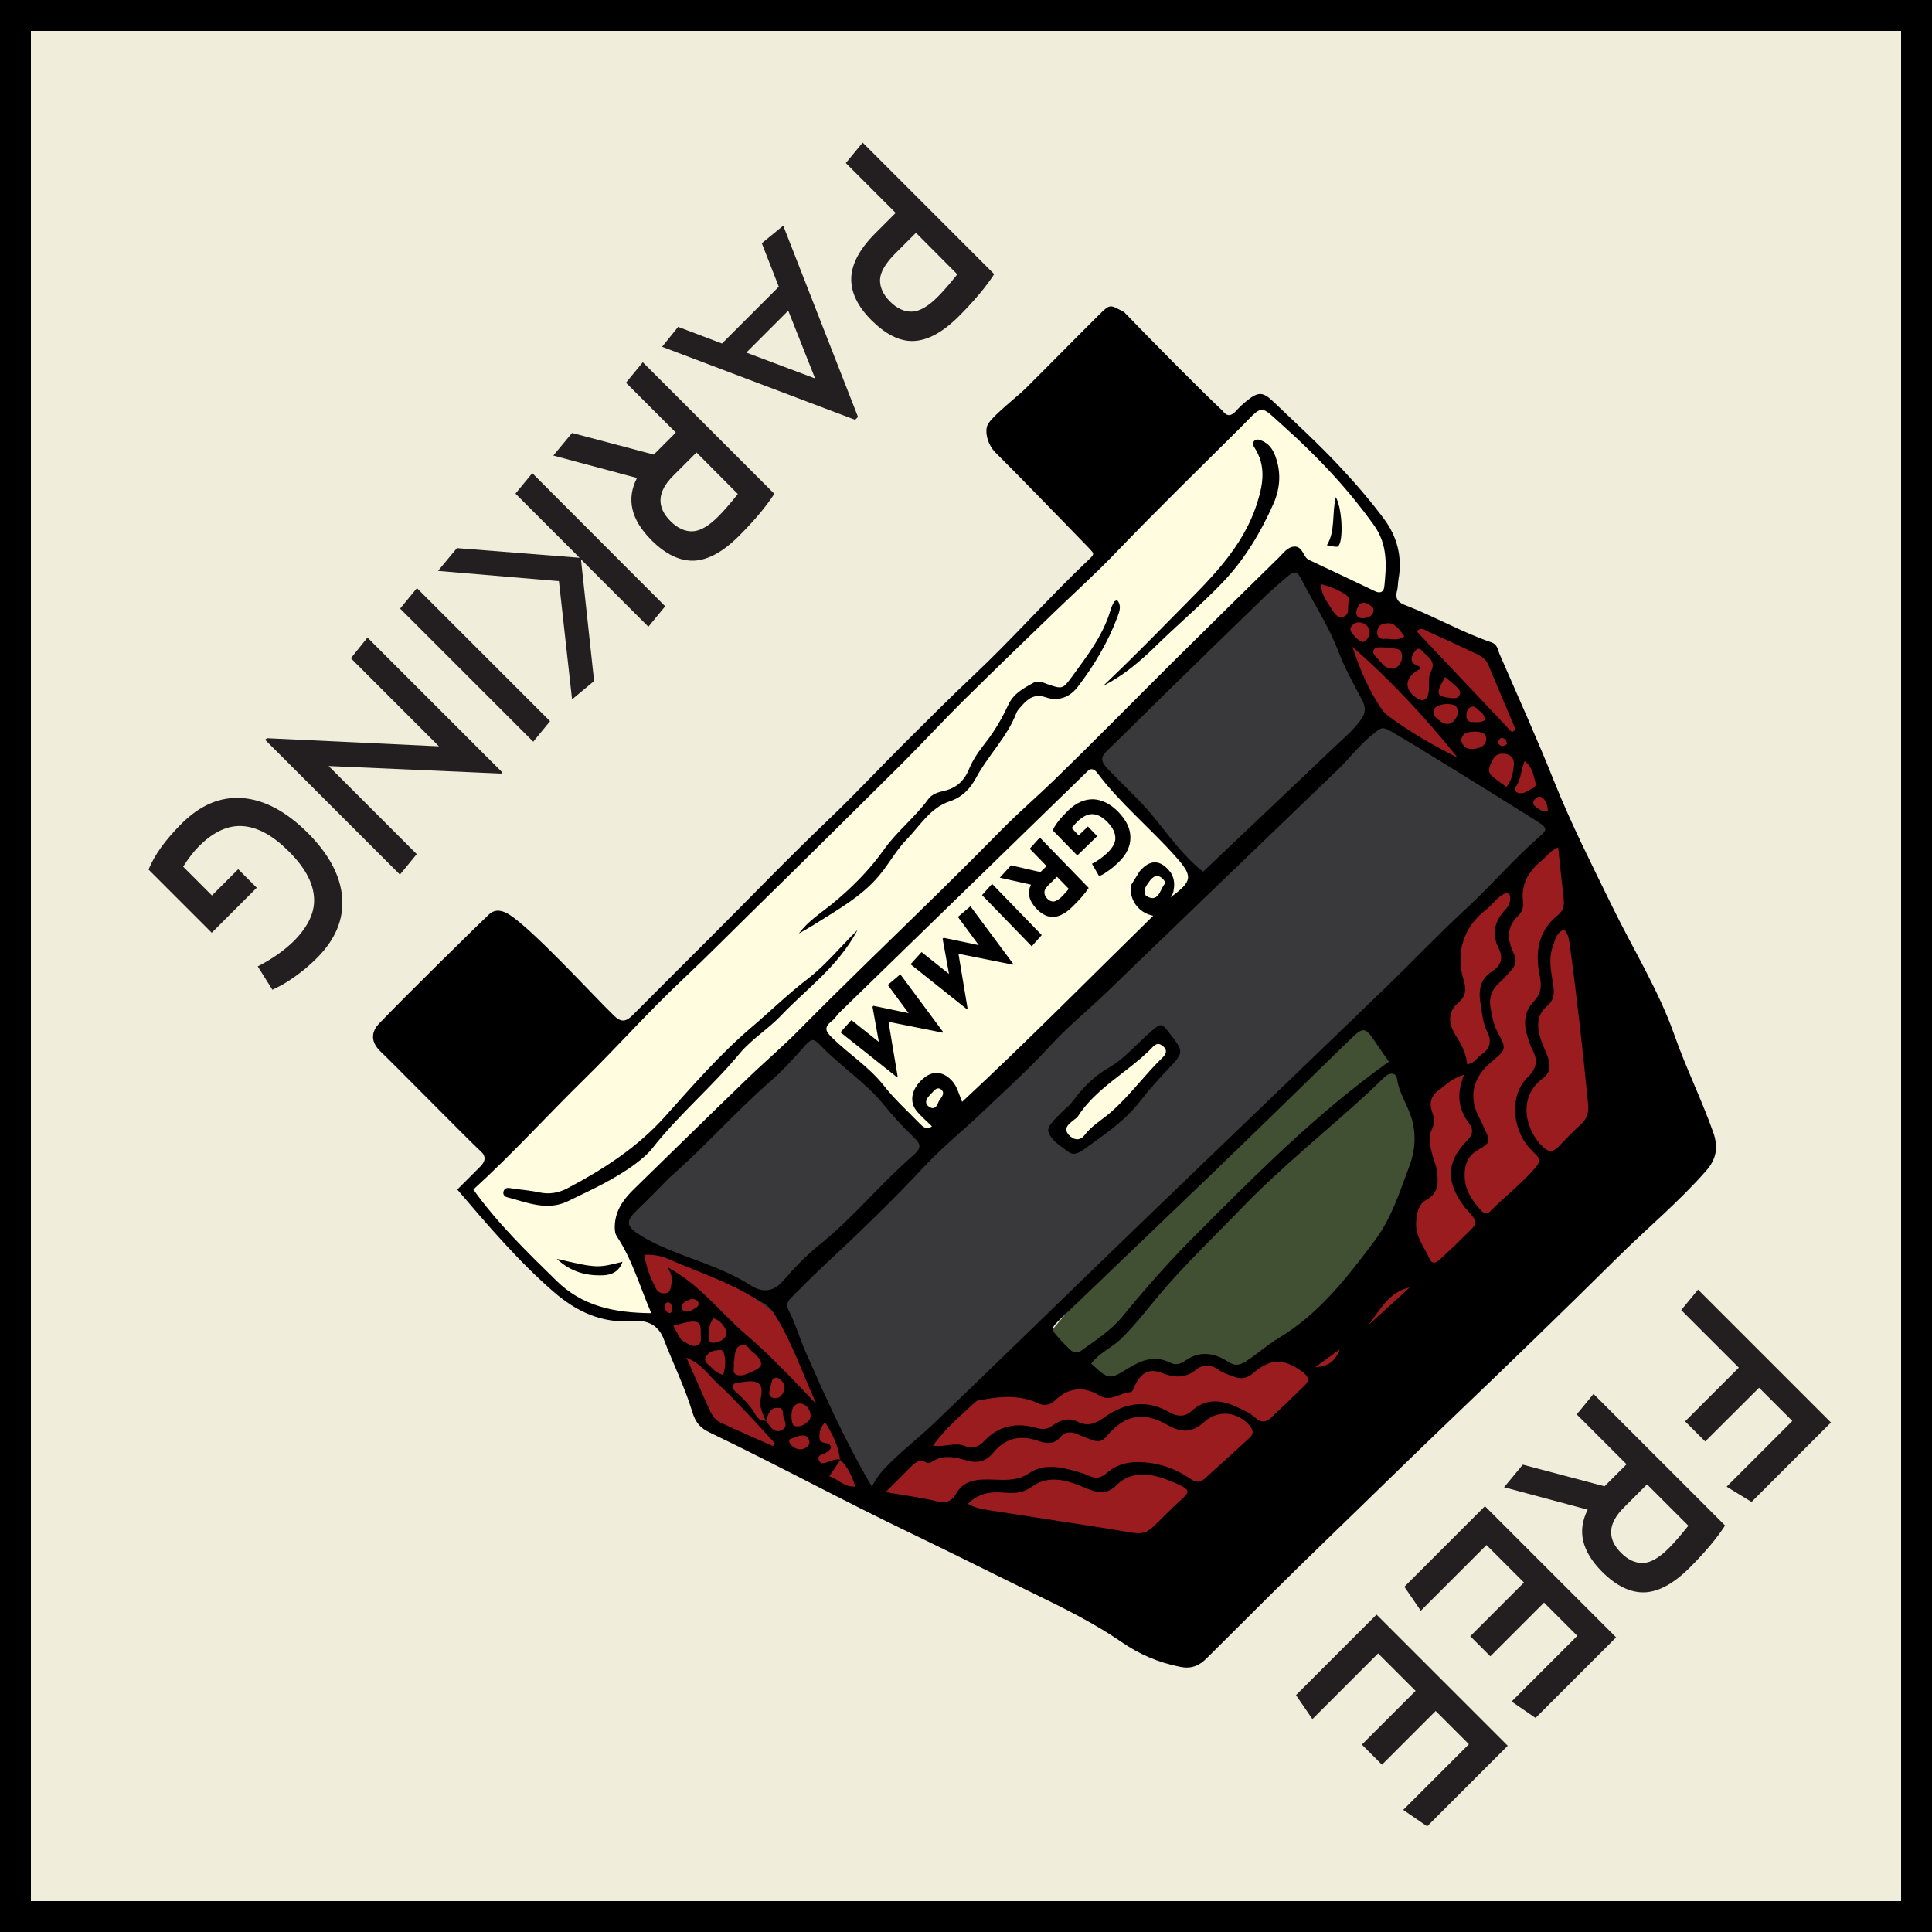 <?xml version="1.0" encoding="utf-8"?>
<!-- Generator: Adobe Illustrator 26.2.1, SVG Export Plug-In . SVG Version: 6.00 Build 0)  -->
<svg version="1.1" xmlns="http://www.w3.org/2000/svg" xmlns:xlink="http://www.w3.org/1999/xlink" x="0px" y="0px"
	 viewBox="0 0 100 100" enable-background="new 0 0 100 100" xml:space="preserve">
<g id="Layer_1">
</g>
<g id="BG">
	<rect id="BG_00000044858667638158791930000016007329722306264735_" x="0" fill="#F0EDDA" width="100" height="100"/>
	<path d="M98.4,1.6v96.8H1.6V1.6H98.4 M100,0H0v100h100V0L100,0z"/>
</g>
<g id="THINGS">
	<g id="PARK">
		<g>
			<g>
				<path fill="#231F20" d="M88.26,74.61l-1.04-1.04L90,70.79l-2.98-2.98l0.87-1.06l6.88,6.88l-4.11,4.11l-1.29-0.79l3.4-3.4
					l-1.72-1.72L88.26,74.61z"/>
				<path fill="#231F20" d="M77.85,76.98l0.97-1.17l4.23,1.12l1.14-1.14l-2.58-2.58l0.87-1.06l6.81,6.81
					c-0.42,0.65-1.03,1.38-1.83,2.18c-0.83,0.83-1.61,1.25-2.34,1.28c-0.73,0.02-1.46-0.33-2.19-1.06
					c-1.06-1.06-1.31-2.13-0.75-3.22L77.85,76.98z M83.91,80.38c0.36,0.36,0.74,0.53,1.13,0.52c0.39-0.01,0.85-0.27,1.36-0.79
					c0.26-0.26,0.59-0.64,0.99-1.14l-2.14-2.14l-1.19,1.19C83.22,78.85,83.17,79.64,83.91,80.38z"/>
				<path fill="#231F20" d="M73.54,83.37l-0.85-1.24l4.17-4.17l6.79,6.79l-4.17,4.17l-1.24-0.85l3.4-3.4l-1.72-1.72l-2.78,2.78
					l-1.04-1.04l2.78-2.78l-1.94-1.94L73.54,83.37z"/>
				<path fill="#231F20" d="M67.93,88.98l-0.85-1.24l4.17-4.17l6.79,6.79l-4.17,4.17l-1.24-0.85l3.4-3.4l-1.72-1.72l-2.78,2.78
					l-1.04-1.04l2.78-2.78l-1.94-1.94L67.93,88.98z"/>
			</g>
		</g>
		<g>
			<g>
				<path fill="#231F20" d="M45.11,16.58c-0.72-0.72-1.07-1.45-1.05-2.18c0.02-0.73,0.43-1.51,1.24-2.32l1.06-1.06l-2.58-2.58
					l0.87-1.06l6.81,6.81c-0.42,0.65-1.03,1.38-1.83,2.18c-0.83,0.83-1.61,1.25-2.34,1.28S45.84,17.3,45.11,16.58z M45.55,14.48
					c-0.01,0.39,0.16,0.77,0.52,1.13c0.36,0.36,0.74,0.53,1.13,0.52c0.39-0.01,0.85-0.27,1.36-0.79c0.26-0.26,0.59-0.64,0.99-1.14
					l-2.14-2.15l-1.06,1.06C45.83,13.63,45.56,14.09,45.55,14.48z"/>
				<path fill="#231F20" d="M39.43,12.59l1.11-0.91l3.87,9.9l-0.15,0.15l-9.99-3.78l0.83-1.03l2.27,0.86l2.94-2.94L39.43,12.59z
					 M42.19,19.59l-1.39-3.51l-2.17,2.17L42.19,19.59z"/>
				<path fill="#231F20" d="M28.64,23.58l0.97-1.17l4.23,1.12l1.14-1.14l-2.58-2.58l0.87-1.06l6.81,6.81
					c-0.42,0.65-1.03,1.38-1.83,2.18c-0.83,0.83-1.61,1.25-2.34,1.28c-0.73,0.02-1.46-0.33-2.19-1.06
					c-1.06-1.06-1.31-2.13-0.75-3.22L28.64,23.58z M34.71,26.98c0.36,0.36,0.74,0.53,1.13,0.52c0.39-0.01,0.85-0.27,1.36-0.79
					c0.26-0.26,0.59-0.64,0.99-1.14l-2.14-2.15l-1.19,1.19C34.01,25.45,33.97,26.24,34.71,26.98z"/>
				<path fill="#231F20" d="M22.67,29.55l0.98-1.18l6.35,0.5l-3.32-3.32l0.87-1.06l6.88,6.89l-0.87,1.06l-3.49-3.49l0.68,6.3
					l-1.14,0.95l-0.68-6.12L22.67,29.55z"/>
				<path fill="#231F20" d="M28.47,37.33l-0.87,1.06l-6.89-6.89l0.87-1.06L28.47,37.33z"/>
				<path fill="#231F20" d="M13.82,38.21l8.9,0.42l-4.56-4.56L19.02,33l6.98,6.98l-0.06,0.06l-8.93-0.39l4.56,4.56l-0.87,1.06
					l-6.98-6.98L13.82,38.21z"/>
				<path fill="#231F20" d="M16.25,46.41c-0.06-0.76-0.5-1.55-1.31-2.35c-0.81-0.81-1.59-1.24-2.36-1.3
					c-0.77-0.06-1.53,0.29-2.28,1.04c-0.28,0.28-0.55,0.63-0.82,1.06l1.49,1.49l1.36-1.36l0.96,0.96l-2.33,2.33l-3.27-3.27
					c0.3-0.75,0.87-1.54,1.7-2.37c0.98-0.98,2.03-1.42,3.17-1.33c1.13,0.09,2.25,0.69,3.36,1.79c1.1,1.1,1.7,2.22,1.79,3.35
					c0.09,1.13-0.35,2.19-1.33,3.16c-0.35,0.35-0.71,0.65-1.09,0.92c-0.38,0.27-0.68,0.45-0.89,0.55l-0.3,0.15l-0.76-1.21
					c0.76-0.39,1.38-0.83,1.89-1.33C15.97,47.93,16.32,47.18,16.25,46.41z"/>
			</g>
		</g>
		<g id="free_parking">
			<g>
				<path fill="#9A1C1F" d="M36.99,73.77c0.18,0.09,2.25,1.1,3.01,1.43c1.16,0.62,2.22,0.99,3.35,1.65
					c0.26,0.02,1.04,0.41,1.21,0.47c0.33,0.11-0.26-1.07-0.35-1.24c-0.81-1.66-1.59-3.28-2.41-4.95c-0.1-0.25-0.24-0.66-0.32-0.84
					c-0.3-0.74-1.39-2.51-1.42-2.54c-0.53-0.74-1.31-0.94-2.19-1.34c-1.36-0.62-2.73-1.2-4.09-1.8c-0.23-0.1-0.88-0.46-1.02-0.28
					c0.43,1.37,1.11,2.68,1.4,3.79C34.74,69.61,36.42,73.5,36.99,73.77z"/>
				<path fill="#9A1C1F" d="M71.66,37.41c1.01,0.84,9.26,5.52,8.94,5.09c-0.15-0.21-1.91-5.41-2.72-6.97
					c-0.15-0.28-0.8-1.84-0.99-1.73c-0.76-0.54-8.44-3.89-9.06-4.18C67.66,29.76,70.62,36.54,71.66,37.41z"/>
				<path fill="#9A1C1F" d="M75.67,34.46c-0.01,0.01-0.02,0.03-0.03,0.04c-0.07-0.07-0.14-0.14-0.21-0.21
					C75.51,34.34,75.59,34.4,75.67,34.46z"/>
			</g>
			<path fill="#9A1C1F" d="M49.25,78.36c3.63,0.56,6.52,1.19,9.62,1.54c1.49,0.17,3.1-1.25,4.61-2.99
				c3.18-3.24,19.24-17.33,19.17-18.57c-0.26-4.78-0.45-8.47-0.69-13.25c-0.07-1.4-1.82-2.29-2.87-1.19
				c-1.46,1.53-2.98,3.17-3.69,5.2c-0.76,2.18-1.14,3.49-1.27,4.88c-0.14,0.12-0.22,3.68-0.08,4.08c-0.12,0.66-0.29,1.28-0.2,2.01
				c-0.64,0.53-0.85,1.53-0.9,2.37c-0.03,0.48,0.28,2.63,0.24,2.69c-1.57,1.79-3.34,3.36-5.21,4.83c-0.2,0.16-0.4,0.31-0.6,0.46
				c-1.1-1.02-2.67,0.7-3.08,0.62c-0.01,0-1.69-0.8-1.98-0.51c-0.1,0.01-0.22-0.03-0.31,0.02c-1.51,0.79-2.54-0.63-3.68,1.17
				c-0.41-0.16-1.52-0.38-1.59-0.38c-0.56,0-1.3,0.16-1.8,0.41c-0.2,0.1-0.53,0.24-0.71,0.34c-0.3-0.16-1.03-0.41-1.19-0.42
				c-2.71-0.19-5.86,3.94-7.66,5.6C45.3,77.33,47.36,78.07,49.25,78.36z"/>
			<path fill="#FFFCDF" d="M30.45,67.58c0.45,0.22,2.97,0.81,3.36,0.67c0.35-0.13-1.19-3.63-1.3-3.82
				c-0.63-1.93,0.93-2.96,1.86-3.86c0.14-0.14,10.99-10.76,16.16-15.89c3.19-3.17,6.35-6.37,9.56-9.52c1.59-1.56,3.19-3.1,4.86-4.58
				c0.69-0.61,2.06-1.79,2.09-1.78c0.05-0.04,4.7,2.29,4.74,2.25c0.37-0.44,0.2-2.93,0.18-3.08c-1.24-2.28-6.07-7.75-6.93-6.98
				c-4.52,4.04-10.26,9.85-14.46,14.23c-8.28,8.63-26.1,26.24-26.2,26.43C24.13,62.11,28.57,66.66,30.45,67.58z"/>
			<path fill="#415033" d="M55.09,70.15c0.07,0.39,0.34,0.73,0.82,0.84c0.55,0.13,1.11,0.26,1.66,0.39
				c0.54,0.13,1.02-0.16,1.28-0.58c2.82,0.51,2.53-1.09,5.39-0.02c1.45,0.54,3.33-2.33,4.44-3.37c0.94-0.88,1.67-1.77,2.24-2.68
				c0.95,0.15,1.37-0.62,1.51-1.44c0.09-0.5,0.15-1,0.07-1.49c0.23-0.14,0.42-0.34,0.53-0.63c0.5-1.3,0.52-2.48,0.14-3.81
				c-0.09-0.31-0.3-0.53-0.56-0.68c-0.2-0.86-0.47-1.71-0.81-2.56c-0.21-0.53-0.76-1.05-1.4-0.82c-3.07,1.14-4.74,4.11-7.05,6.28
				c-3.19,2.99-6.21,6.04-9.01,9.4C53.83,69.6,54.47,70.4,55.09,70.15z"/>
			<path fill="#39383A" d="M44.92,77.15c0.05,0.09,0.09,0.15,0.13,0.22c0.12-0.09,0.23-0.15,0.36-0.18
				c0.82-0.89,1.57-1.85,2.36-2.76c0.25-0.29,0.55-0.39,0.83-0.35c0.04-0.05,0.08-0.09,0.13-0.14c2.48-2.48,4.65-4.48,7.08-6.76
				c3.05-2.86,4.35-4.35,7.44-7.26c4.95-4.65,11.23-10.84,16.96-16.51c1.01-1,0.29-1.19-1.71-2.06c-1.55-0.67-5.09-2.72-7.2-4.2
				c-1.29-2.32-2.49-5.7-4.21-8.29c-0.17,0.26-0.59,0.72-1.52,1.43c-1.87,1.43-3.76,3.5-5.61,5.21c-0.96,1.5-2.21,2.83-3.55,4.03
				c0.21,0.24,0.41,0.49,0.62,0.73c0.19,0.07,0.37,0.15,0.56,0.27c0.95,0.61,1.55,1.78,2.28,2.6c0.6,0.66,1.26,1.22,1.68,2.02
				c0.28,0.53,0.11,1.19-0.41,1.5c-0.2,0.12-0.39,0.25-0.58,0.37c-0.04,0.16-0.1,0.33-0.22,0.48c-0.21,0.3-0.46,0.58-0.72,0.83
				c0,0-0.01,0.01-0.01,0.01c-0.68,0.72-1.41,1.38-2.15,2.05c-0.47,0.53-0.95,1.06-1.46,1.56c-0.13,0.13-0.29,0.21-0.45,0.25
				c-0.55,0.56-1.1,1.12-1.66,1.66c-1.54,1.8-3.17,3.5-5.26,4.67c-0.42,0.23-0.98,0.17-1.32-0.18c-1.56-1.58-3.04-3.23-4.55-4.86
				c-0.19-0.2-0.27-0.42-0.29-0.64c-3.32,3.23-6.74,6.44-9.54,9.11c-2.43,2.31,0.18,2.38,3.57,3.84c1.44,0.62,3.85,1.99,4.39,3.25
				C42.01,71.69,42.82,73.32,44.92,77.15z M55.03,58.51c0.26-0.91,1-1.5,1.72-2.04c1.03-0.77,1.9-1.71,2.94-2.45
				c0.4-0.29,0.84,0.2,0.77,0.59c-0.2,1.21-1.35,1.9-2.14,2.73c-0.19,0.2-0.42,0.19-0.6,0.09c-0.41,0.38-0.83,0.74-1.3,1.06
				c-0.18,0.17-0.35,0.34-0.51,0.53C55.57,59.41,54.9,59,55.03,58.51z"/>
			<path fill="#FFFCDF" d="M43.86,54.81c0.95,0.8,2.93,3.02,3.79,3.83c1.01,0.95,0.83,0.25,1.87-0.67
				c3.66-3.21,6.77-7.08,10.44-10.34c0.17-0.15,1.81-1.54,1.91-1.71c0.38-0.25,0.62-0.19-0.42-1.29c-1.41-1.48-2.67-2.98-4.14-4.4
				c-0.83-0.8-0.8-1.21-1.54-0.4c-3.39,3.75-8.48,8.44-12.16,11.98c-0.02,0.02-0.04,0.05-0.06,0.08c-0.38,0.09-0.72,0.31-0.88,0.67
				c-0.01,0.02-0.41,0.78-0.41,0.8c-0.24,0.55,0.34,0.28,0.71,0.78C43.22,54.47,43.45,54.25,43.86,54.81z"/>
			<path fill="#FFFCDF" d="M55.6,59.41c0.09-0.03,0.18-0.06,0.28-0.09c0.09-0.03,0.18-0.02,0.26,0.01l4.84-4.84l-1.2-1.2l-5.28,5.28
				l0.87,0.87C55.45,59.43,55.52,59.42,55.6,59.41z"/>
			<path d="M23.67,61.57c0.44-0.44,0.82-0.82,1.2-1.2c0.26-0.27,0.31-0.52-0.01-0.8c-0.56-0.51-4.76-4.78-5.2-5.18
				c-0.55-0.56-0.37-1.06-0.05-1.4c1.55-1.61,5.25-5.24,5.69-5.65c0.27-0.25,0.53-0.25,0.86-0.11c1.04,0.46,4.57,4.33,5.63,5.35
				c0.37,0.36,0.63,0.29,0.95-0.03c1.33-1.34,2.67-2.67,4.01-4.01c2.07-2.07,4.1-4.18,6.22-6.2c1.36-1.3,2.64-2.68,3.97-4
				c1.14-1.13,2.27-2.27,3.44-3.37c2.06-1.94,3.93-4.07,5.98-6.01c0.35-0.33,0.25-0.31-0.08-0.68c-1-1.03-3.98-4.1-4.75-4.85
				c-0.44-0.43-0.62-1.23-0.34-1.55c0.24-0.39,1.56-1.44,1.89-1.77c1.28-1.27,2.54-2.56,3.81-3.82c0.59-0.59,0.57-0.51,1.29-0.14
				c1.2,1.25,4.1,4.19,5.11,5.12c0.16,0.24,0.38,0.31,0.63,0.06c0.19-0.21,0.39-0.41,0.62-0.59c0.61-0.49,0.84-0.46,1.41,0.09
				c1.12,1.07,2.26,2.11,3.32,3.24c0.82,0.87,1.61,1.78,2.33,2.74c0.72,0.95,1,2.02,0.78,3.21c-0.03,0.19-0.02,0.38-0.07,0.56
				c-0.12,0.43,0.08,0.62,0.47,0.76c1.5,0.58,2.9,1.39,4.42,1.91c0.31,0.11,0.32,0.37,0.41,0.59c0.97,2.23,1.97,4.44,2.87,6.7
				c0.86,2.14,1.9,4.19,2.91,6.26c1.1,2.27,2.45,4.42,3.29,6.81c0.6,1.7,1.4,3.31,2,5.01c0.27,0.77,0.16,1.38-0.38,1.99
				c-1.42,1.62-3.08,2.99-4.6,4.5c-2.87,2.84-5.78,5.66-8.7,8.45c-2.03,1.94-4.03,3.91-6.05,5.86c-2.18,2.1-4.32,4.25-6.47,6.39
				c-0.41,0.41-0.81,0.59-1.42,0.46c-1.11-0.22-2.08-0.64-3.01-1.28c-1.38-0.95-2.88-1.7-4.38-2.43c-2.16-1.05-4.3-2.13-6.46-3.17
				c-3.53-1.69-6.96-3.56-10.49-5.25c-0.48-0.23-0.72-0.51-0.89-1.07c-0.39-1.29-1-2.51-1.48-3.77c-0.29-0.75-0.88-0.98-1.57-0.92
				c-1.63,0.13-2.94-0.49-4.13-1.52C26.82,65.27,25.25,63.42,23.67,61.57z M43.51,75.55c-0.18,0.27-0.37,0.54-0.59,0.86
				c0.49,0.15,0.79,0.59,1.36,0.53c-0.2-0.54-0.39-1.03-0.8-1.39c-0.08-0.71-0.39-1.32-0.77-1.93c-0.27,0.27-0.31,0.54-0.29,0.83
				c0.02,0.37,0.56,0.09,0.59,0.5c-0.1,0.14-0.23,0.25-0.42,0.31c-0.17,0.05-0.28,0.15-0.2,0.34c0.09,0.2,0.27,0.13,0.41,0.09
				C43.02,75.61,43.25,75.5,43.51,75.55z M39.64,73.57c-0.13-0.39-0.37-0.7-0.26-1.21c0.16-0.79-0.15-0.97-1.03-0.81
				c-0.15,0.03-0.33-0.03-0.4,0.16c-0.07,0.19,0.08,0.28,0.19,0.38c0.37,0.34,0.72,0.69,0.97,1.14c0.1,0.19,0.28,0.34,0.54,0.31
				c0.2,0.27,0.4,0.66,0.78,0.5c0.46-0.19,0.08-0.6,0.1-0.9c0.01-0.08-0.06-0.17-0.09-0.25C39.86,72.77,39.76,73.18,39.64,73.57z
				 M45.13,76.95c0.29-0.58,0.63-0.93,0.99-1.28c0.7-0.69,1.48-1.29,2.18-1.96c2.67-2.55,5.3-5.13,7.96-7.7
				c2.33-2.26,4.67-4.51,7.01-6.76c2.84-2.73,5.68-5.46,8.52-8.2c1.38-1.34,2.71-2.74,4.12-4.04c1.3-1.2,2.44-2.55,3.78-3.71
				c0.42-0.36,0.39-0.45-0.1-0.77c-1.6-1.01-3.21-2.01-4.82-3c-0.89-0.55-1.77-1.09-2.67-1.62c-0.58-0.34-0.59-0.27-1.11,0.15
				c-0.66,0.54-1.16,1.22-1.77,1.8c-3.98,3.82-7.95,7.66-11.92,11.48c-0.99,0.95-2.07,1.83-2.99,2.84c-1.11,1.21-2.33,2.3-3.51,3.43
				c-0.98,0.93-2.05,1.79-2.97,2.78c-1.72,1.85-3.55,3.59-5.39,5.31c-0.51,0.47-0.99,0.98-1.48,1.46c-0.19,0.19-0.29,0.37-0.14,0.66
				c0.36,0.7,0.57,1.47,0.89,2.18C42.73,72.31,43.75,74.61,45.13,76.95z M33.71,67.97c-0.61-1.42-0.99-2.78-1.78-3.97
				c-0.09-0.13-0.1-0.25-0.11-0.42c-0.02-0.85,0.41-1.46,0.97-2.01c1.96-1.91,3.91-3.83,5.88-5.73c0.9-0.87,1.87-1.69,2.75-2.59
				c2.36-2.39,4.79-4.71,7.18-7.06c1.1-1.08,2.19-2.17,3.27-3.27c0.86-0.87,1.8-1.68,2.68-2.53c2.06-2,4.07-4.05,6.11-6.08
				c1.84-1.82,3.68-3.64,5.53-5.45c0.24-0.23,0.46-0.57,0.83-0.57c0.32,0,0.42,0.35,0.58,0.57c0.04,0.05,0.09,0.09,0.15,0.12
				c1.14,0.54,2.28,1.07,3.42,1.62c0.27,0.13,0.45,0.04,0.48-0.23c0.12-1.11,0.18-2.18-0.53-3.18c-1.35-1.89-2.93-3.56-4.65-5.1
				c-1.32-1.18-1.04-1.18-2.28,0.06c-2.17,2.16-4.36,4.29-6.48,6.5c-0.97,1.01-2.03,1.97-3.05,2.95c-1.6,1.54-3.2,3.09-4.78,4.65
				c-1.1,1.09-2.14,2.22-3.23,3.31c-2.46,2.44-4.92,4.88-7.4,7.31c-1.33,1.3-2.63,2.62-3.99,3.9c-1.72,1.62-3.29,3.39-4.98,5.05
				c-1.95,1.91-3.78,3.93-5.78,5.75c1.26,1.76,2.78,3.23,4.29,4.71C30.13,67.6,31.76,67.95,33.71,67.97z M62.27,45.12
				c2.28-2.17,4.5-4.26,6.7-6.36c0.5-0.48,1.04-0.92,1.45-1.48c0.25-0.34,0.3-0.63,0.09-1.03c-0.44-0.84-0.9-1.65-1.24-2.54
				c-0.49-1.3-1.26-2.46-1.89-3.69c-0.25-0.49-0.36-0.49-0.78-0.15c-0.36,0.3-0.72,0.62-1.06,0.94c-1.65,1.6-3.3,3.2-4.94,4.81
				c-1.1,1.08-2.19,2.17-3.3,3.24c-0.35,0.34-0.32,0.56,0.02,0.92c0.82,0.87,1.72,1.66,2.47,2.6
				C60.56,43.33,61.28,44.34,62.27,45.12z M56.48,70.58c0.89,0.82,0.94,0.85,1.87,0.27c0.7-0.43,1.39-0.73,2.21-0.32
				c0.27,0.14,0.52,0.09,0.79-0.1c0.74-0.53,1.5-0.41,2.21,0.05c0.36,0.24,0.59,0.19,0.93-0.02c0.59-0.37,1.1-0.85,1.69-1.2
				c2.09-1.25,3.53-3.12,4.95-5.01c0.89-1.17,1.32-2.57,1.83-3.92c0.28-0.76,0.35-1.55,0.12-2.39c-0.2-0.73-0.67-1.34-0.77-2.11
				c-0.04-0.29-0.35-0.34-0.6-0.12c-0.26,0.23-0.5,0.48-0.75,0.72c-2.22,2.05-4.6,3.93-6.7,6.11c-1.31,1.36-2.68,2.67-3.93,4.1
				c-0.79,0.9-1.49,1.88-2.36,2.71C57.52,69.77,56.92,70.01,56.48,70.58z M34.68,60.93c-0.58,0.58-1.15,1.17-1.74,1.74
				c-0.55,0.53-0.53,0.8,0.13,1.22c0.29,0.19,0.59,0.35,0.9,0.5c1.62,0.77,3.39,1.17,4.92,2.16c0.51,0.32,1.09,0.38,1.64-0.25
				c0.57-0.66,1.19-1.31,1.87-1.86c1.73-1.38,3.12-3.11,4.78-4.56c0.53-0.46,0.54-0.62,0.06-1.07c-0.55-0.52-1.05-1.08-1.52-1.66
				c-0.93-1.13-2.17-1.93-3.18-2.97c-0.45-0.47-0.51-0.47-0.96,0.04c-0.52,0.59-1.05,1.17-1.64,1.69
				C38.11,57.5,36.51,59.33,34.68,60.93z M71.89,54.95c-0.22-0.32-0.41-0.57-0.58-0.83c-0.68-1.03-0.7-1.03-1.57-0.18
				c-2.37,2.31-4.74,4.63-7.13,6.93c-2.57,2.47-5.15,4.93-7.72,7.4c-0.52,0.5-0.52,0.51-0.03,1.05c0.17,0.19,0.35,0.37,0.53,0.54
				c0.18,0.17,0.37,0.2,0.59,0.04c0.74-0.54,1.52-1.03,2.11-1.75c1.12-1.37,2.28-2.69,3.52-3.95
				C64.86,60.94,68.08,57.67,71.89,54.95z M80.65,43.86c-0.4,0.16-0.59,0.47-0.85,0.68c-0.68,0.56-1.08,1.21-0.97,2.13
				c0.03,0.25-0.03,0.52-0.22,0.7c-0.65,0.59-0.6,1.28-0.26,1.98c0.19,0.39,0.08,0.66-0.18,0.93c-0.17,0.18-0.33,0.38-0.52,0.54
				c-0.41,0.36-0.6,0.78-0.5,1.34c0.08,0.43,0.14,0.85,0.36,1.25c0.48,0.89,0.46,0.9-0.3,1.54c-1.04,0.86-1.23,1.91-0.56,3.06
				c0.06,0.11,0.1,0.23,0.15,0.34c0.35,0.73,0.38,0.77-0.3,1.17c-0.55,0.32-0.7,0.79-0.69,1.35c0.01,0.74,0.4,1.31,0.89,1.82
				c0.13,0.14,0.29,0.16,0.41,0.03c0.79-0.81,1.71-1.49,2.43-2.37c0.18-0.22,0.15-0.39-0.03-0.57c-0.13-0.14-0.27-0.27-0.39-0.41
				c-0.84-0.99-1.01-2.68-0.04-3.62c0.45-0.43,0.54-0.88,0.23-1.43c-0.12-0.22-0.18-0.47-0.26-0.71c-0.21-0.65-0.14-1.29,0.33-1.77
				c0.41-0.43,0.42-0.84,0.31-1.37c-0.24-1.17-0.08-2.27,0.92-3.08c0.32-0.26,0.37-0.53,0.32-0.91
				C80.83,45.63,80.75,44.78,80.65,43.86z M45.84,77.23c1.03,0.18,1.84,0.28,2.62,0.47c0.48,0.12,0.8,0.02,1.03-0.39
				c0.27-0.49,0.72-0.68,1.24-0.72c0.28-0.02,0.57-0.01,0.85,0c0.59,0.02,1.14,0.03,1.69-0.34c0.63-0.43,1.38-0.37,2.11-0.18
				c0.33,0.09,0.68,0.17,0.99,0.32c0.37,0.17,0.62,0.11,0.93-0.16c0.55-0.48,1.21-0.6,1.94-0.54c0.88,0.07,1.66,0.36,2.37,0.85
				c0.28,0.19,0.5,0.22,0.75-0.01c0.77-0.7,1.54-1.39,2.31-2.1c0.21-0.19,0.23-0.38,0.01-0.64c-0.57-0.69-1.61-0.86-2.34-0.2
				c-0.66,0.6-1.2,0.57-1.94,0.15c-1.22-0.7-2.2-0.5-3.1,0.58c-0.23,0.28-0.43,0.33-0.72,0.23c-0.27-0.09-0.53-0.19-0.79-0.31
				c-0.32-0.14-0.66-0.15-0.88,0.12c-0.36,0.45-0.79,0.35-1.21,0.21c-0.91-0.31-1.67-0.13-2.29,0.62c-0.35,0.43-0.78,0.57-1.34,0.41
				c-0.6-0.17-1.23-0.34-1.83,0.06c-0.07,0.05-0.2,0.09-0.26,0.05c-0.46-0.26-0.69,0.08-0.96,0.34
				C46.68,76.39,46.35,76.72,45.84,77.23z M48.29,74.83c0.64,0.08,1.15-0.19,1.63,0.01c0.42,0.17,0.74,0.05,1.02-0.25
				c0.75-0.8,1.66-0.97,2.68-0.69c0.31,0.09,0.57,0.11,0.87-0.12c0.36-0.27,0.86-0.42,1.25-0.21c0.59,0.31,1,0.09,1.45-0.23
				c1.07-0.75,2.19-0.91,3.36-0.23c0.4,0.23,0.79,0.23,1.13-0.08c0.71-0.64,1.46-0.59,2.28-0.23c0.38,0.17,0.74,0.33,1.05,0.61
				c0.26,0.23,0.53,0.21,0.76-0.01c0.6-0.56,1.19-1.13,1.77-1.7c0.28-0.28,0.15-0.48-0.12-0.69c-0.97-0.7-1.64-0.72-2.55,0.06
				c-0.35,0.3-0.65,0.32-1.03,0.18c-0.26-0.1-0.55-0.19-0.77-0.35c-0.39-0.29-0.83-0.28-1.14-0.02c-0.61,0.5-1.17,0.42-1.84,0.17
				c-0.62-0.23-1.03,0.01-1.34,0.65c-0.07,0.15-0.12,0.36-0.26,0.36c-0.53,0.03-1.01,0.53-1.59,0.17c-0.83-0.51-1.62-0.4-2.31,0.27
				c-0.24,0.23-0.56,0.27-0.79,0.16c-0.93-0.44-1.86-0.41-2.84-0.23c-0.17,0.03-0.34,0.01-0.48,0.14
				C49.77,73.24,48.98,73.87,48.29,74.83z M80.96,48.12c-0.43,0.16-0.46,0.54-0.58,0.85c-0.26,0.68-0.08,1.37,0.02,2.05
				c0.06,0.43,0.03,0.76-0.35,1.08c-0.56,0.47-0.49,1.12-0.28,1.75c0.1,0.3,0.25,0.58,0.35,0.88c0.13,0.41,0.15,0.78-0.27,1.09
				c-1.36,1.01-0.85,2.75,0.02,3.55c0.31,0.29,0.52,0.26,0.79-0.01c0.37-0.38,0.74-0.78,1.14-1.14c0.34-0.3,0.44-0.6,0.4-1.07
				c-0.27-2.73-0.57-5.46-0.94-8.18C81.21,48.7,81.22,48.4,80.96,48.12z M50.1,77.84c0.41,0.23,0.76,0.27,1.1,0.33
				c2.02,0.31,4.05,0.63,6.07,0.94c2.37,0.37,1.74,0.54,3.44-1.09c0.89-0.85,1.22-0.84-0.33-1.44c-0.89-0.34-1.86-0.43-2.58,0.28
				c-0.49,0.49-0.91,0.42-1.43,0.23c-0.29-0.11-0.58-0.24-0.88-0.34c-0.72-0.24-1.45-0.26-2.08,0.2c-0.45,0.33-0.9,0.36-1.42,0.31
				C51.32,77.2,50.67,77.26,50.1,77.84z M75.78,55.63c-0.66,0.19-0.95,0.54-1.29,0.78c-0.42,0.3-0.53,0.67-0.36,1.15
				c0.11,0.3,0.14,0.57-0.02,0.9c-0.21,0.44-0.07,0.93,0.05,1.39c0.05,0.21,0.16,0.42,0.19,0.63c0.09,0.62,0.19,1.23-0.53,1.63
				c-0.4,0.22-0.49,0.66-0.52,1.15c-0.05,0.76,0.43,1.29,0.7,1.91c0.14,0.3,0.36,0.17,0.53,0.02c0.51-0.47,1.01-0.95,1.5-1.44
				c0.46-0.46,0.45-0.47,0.02-1c-0.08-0.1-0.18-0.18-0.25-0.28c-0.97-1.27-0.94-2.36,0.14-3.44c0.31-0.31,0.33-0.58,0.09-0.9
				C75.49,57.42,75.37,56.64,75.78,55.63z M34.56,65.6c1.68,0.9,2.71,2.32,4.01,3.44c1.31,1.12,2.49,2.38,3.69,3.64
				c-0.73-1.6-1.28-3.27-2.23-4.75c-0.23-0.36-0.62-0.53-0.97-0.74c-1.4-0.86-2.97-1.37-4.46-2.02c-0.36-0.16-0.77-0.25-1.25-0.22
				c0.1,0.65,0.32,1.22,0.62,1.77c0.1,0.19,0.28,0.24,0.48,0.22c0.25-0.03,0.25-0.23,0.29-0.42C34.82,66.24,34.78,65.97,34.56,65.6z
				 M75.94,55.09c0.43-0.08,0.52-0.36,0.72-0.5c0.47-0.31,0.57-0.68,0.31-1.2c-0.22-0.45-0.26-0.97-0.34-1.46
				c-0.11-0.67-0.03-1.25,0.6-1.65c0.46-0.3,0.6-0.67,0.34-1.2c-0.37-0.73-0.22-1.4,0.34-1.99c0.23-0.24,0.32-0.52,0.21-0.84
				c-0.11,0-0.18-0.03-0.23,0c-0.42,0.19-0.64,0.59-1,0.86c-1.13,0.87-1.56,2.2-1.14,3.59c0.15,0.48,0.14,0.85-0.26,1.19
				c-0.55,0.47-0.53,1.05-0.19,1.62C75.61,54.01,75.89,54.48,75.94,55.09z M43.43,52.43c-0.13,0.14-0.23,0.31-0.38,0.42
				c-0.42,0.33-0.32,0.54,0.04,0.88c0.86,0.84,1.88,1.48,2.64,2.44c0.56,0.72,1.25,1.34,1.88,1.99c0.16,0.16,0.34,0.34,0.63,0.14
				c-0.3-0.3-0.6-0.54-0.82-0.83c-0.4-0.52-0.19-1.23,0.46-1.72c0.47-0.35,0.99-0.27,1.42,0.22c0.24,0.27,0.32,0.63,0.5,1.06
				c3.4-3.16,6.57-6.38,9.89-9.63c-0.82-0.16-1.26-0.91-1.15-1.58l0.44-0.71c0.54-0.65,1.1-0.63,1.61,0.05
				c0.12,0.16,0.25,0.53,0.15,0.92c-0.92,0.03-0.26-0.28-0.51-0.54c-0.31-0.36-0.57-0.17-0.76,0.11c-0.13,0.19-0.32,0.39-0.17,0.7
				c0.76,0.52,0.77-0.61,1.1-0.67c0.29,0.09,0.51,0.36,0.18,0.77c1.15-0.84,1.18-1.09,0.28-2.1c-1.32-1.49-2.87-2.75-4.07-4.35
				c-0.12-0.16-0.3-0.27-0.48-0.1L43.43,52.43z M78.26,37.9c0.06-0.04,0.12-0.08,0.19-0.13c-0.47-1.12-0.95-2.24-1.42-3.37
				c-0.15-0.35-0.48-0.5-0.79-0.64c-0.77-0.37-1.54-0.72-2.32-1.07c-0.17-0.08-0.37-0.26-0.59-0.01
				C74.98,34.43,76.62,36.17,78.26,37.9z M75.44,39.21C73.79,37.15,72,35.22,70,33.48c0.39,1.16,0.85,2.28,1.56,3.28
				c0.07,0.1,0.16,0.19,0.26,0.27C72.95,37.87,74.17,38.58,75.44,39.21z M40.01,74.85c0.03-0.05,0.06-0.09,0.1-0.14
				c-0.46-0.5-0.92-1.02-1.39-1.51c-0.5-0.52-0.99-1.06-1.53-1.54c-0.49-0.44-0.84-1.05-1.66-1.39c0.45,1.02,0.82,1.88,1.21,2.73
				c0.12,0.26,0.29,0.51,0.55,0.63C38.19,74.05,39.1,74.45,40.01,74.85z M73.53,34.61c-0.78,0.39-0.9,0.98-0.29,1.46
				c0.38,0.29,0.64,0.2,0.71-0.27c0.05-0.34-0.05-0.74,0.1-1.01c0.26-0.47,0-0.69-0.28-0.94c-0.15-0.13-0.31-0.43-0.52-0.16
				c-0.18,0.23-0.35,0.57,0.1,0.76C73.42,34.49,73.52,34.49,73.53,34.61z M39.06,70.05c-0.24-0.09-0.35-0.55-0.72-0.41
				c-0.34,0.13-0.29,0.51-0.35,0.81c-0.02,0.12,0.01,0.25-0.01,0.37c-0.06,0.33,0.17,0.38,0.39,0.37c0.18-0.01,0.35-0.11,0.53-0.18
				C39.51,70.75,39.55,70.56,39.06,70.05z M77.97,40.73c0.29-0.35,0.33-0.7,0.38-1.04c0.07-0.46-0.17-0.69-0.61-0.68
				c-0.35,0.01-0.46,0.26-0.58,0.52c-0.11,0.25-0.15,0.49,0.1,0.67C77.47,40.38,77.7,40.53,77.97,40.73z M68.36,30.23
				c0.04,0.56,0.31,0.88,0.52,1.22c0.15,0.24,0.33,0.57,0.63,0.48c0.38-0.11,0.22-0.53,0.3-0.82c0.06-0.23-0.15-0.32-0.3-0.42
				C69.18,30.49,68.83,30.36,68.36,30.23z M34.85,68.62c0.15,0.27,0.24,0.46,0.36,0.65c0.05,0.08,0.13,0.14,0.21,0.18
				c0.22,0.11,0.44,0.31,0.7,0.17c0.23-0.13,0.14-0.4,0.15-0.61c0.02-0.57-0.1-0.66-0.67-0.58C35.38,68.47,35.18,68.54,34.85,68.62z
				 M71.5,34.3c0.01,0.01,0.1,0.15,0.23,0.22c0.28,0.15,0.56,0.12,0.73-0.16c0.13-0.21,0.17-0.47,0.01-0.7
				c-0.07-0.11-1.12-0.2-1.26-0.13c-0.13,0.07-0.16,0.21-0.11,0.31C71.18,33.98,71.3,34.08,71.5,34.3z M78.92,39.39
				c-0.21,0.47-0.18,0.97-0.48,1.35c-0.06,0.08-0.02,0.25,0.13,0.3c0.31,0.09,0.53-0.14,0.78-0.25c0.22-0.09,0.11-0.32,0.07-0.5
				C79.34,39.96,79.23,39.64,78.92,39.39z M75.36,36.55c-0.24-0.19-0.93-0.12-1.08,0.09c-0.2,0.27-0.03,0.45,0.18,0.62
				c0.28,0.24,0.58,0.31,0.82,0.02C75.45,37.09,75.54,36.79,75.36,36.55z M41.1,73.8c0.3,0.1,0.55-0.06,0.75-0.25
				c0.21-0.19,0.09-0.65-0.18-0.82c-0.21-0.13-0.42-0.12-0.59,0.07C40.92,73,40.93,73.68,41.1,73.8z M76.82,37.99
				c-0.22-0.19-0.93-0.15-1.08,0.05c-0.19,0.25-0.1,0.47,0.13,0.65c0.18,0.15,0.77,0.07,0.94-0.14
				C76.96,38.36,76.98,38.15,76.82,37.99z M72.69,32.93c-0.47-0.64-0.63-0.73-1.04-0.65c-0.27,0.05-0.36,0.23-0.37,0.46
				c-0.01,0.22,0.14,0.35,0.36,0.33C71.96,33.03,72.31,33.22,72.69,32.93z M37.44,71.17c0.09-0.39,0.14-0.7,0.05-1.05
				c-0.03-0.14-0.08-0.25-0.22-0.24c-0.28,0.01-0.58,0.06-0.73,0.34c-0.15,0.27,0.12,0.38,0.25,0.53
				C36.94,70.9,37.09,71.07,37.44,71.17z M36.93,68.23c-0.25,0.33-0.24,0.64-0.25,0.95c0,0.13,0.01,0.28,0.14,0.31
				c0.22,0.04,0.43-0.04,0.61-0.17c0.17-0.13,0.21-0.31,0.13-0.5C37.44,68.55,37.25,68.35,36.93,68.23z M74.8,35.04
				c-0.51,0.88-0.48,1,0.31,1.09c0.16,0.02,0.33,0.03,0.42-0.12c0.12-0.2-0.02-0.36-0.16-0.48C75.18,35.36,74.99,35.2,74.8,35.04z
				 M72.96,66.64c-1.09,0.23-1.53,1.19-2.15,1.96C71.53,67.95,72.25,67.3,72.96,66.64z M76.85,37.28c0.01-0.33-0.22-0.42-0.37-0.57
				c-0.11-0.12-0.25-0.2-0.41-0.08c-0.14,0.1-0.17,0.27-0.17,0.42c-0.01,0.17,0.08,0.31,0.27,0.32
				C76.38,37.37,76.61,37.43,76.85,37.28z M39.99,71.39c-0.04,0.15-0.11,0.32-0.14,0.5c-0.03,0.17-0.1,0.39,0.15,0.46
				c0.23,0.06,0.43-0.03,0.53-0.26c0.13-0.29,0.07-0.54-0.2-0.73C40.22,71.29,40.12,71.28,39.99,71.39z M70.18,33.01
				c0.17,0.12,0.35,0.35,0.55,0.11c0.19-0.22,0.25-0.53,0-0.75c-0.23-0.2-0.55-0.23-0.75,0.01C69.75,32.64,70.05,32.82,70.18,33.01z
				 M48.26,56.54c-0.08,0.09-0.15,0.16-0.21,0.23c-0.17,0.21-0.16,0.41,0.08,0.54c0.21,0.12,0.34-0.01,0.42-0.21
				c0.03-0.09,0.09-0.17,0.14-0.24c0.11-0.16,0.21-0.33,0.01-0.48C48.49,56.24,48.37,56.44,48.26,56.54z M41.8,74.38
				c-0.3-0.2-0.59,0.02-0.87,0.09c-0.12,0.03-0.1,0.21,0,0.31c0.25,0.24,0.53,0.34,0.84,0.11C41.95,74.76,41.92,74.57,41.8,74.38z
				 M70.35,31.27c-0.08,0.22-0.24,0.41-0.09,0.63c0.11,0.17,0.61,0.11,0.75-0.09c0.1-0.13,0.13-0.3-0.01-0.42
				C70.8,31.24,70.59,31.11,70.35,31.27z M35.42,67.4c-0.14,0.13-0.19,0.32-0.08,0.41c0.23,0.19,0.46,0,0.67-0.11
				c0.16-0.08,0.2-0.28,0.07-0.38C35.85,67.14,35.62,67.3,35.42,67.4z M80.12,42c-0.02-0.25-0.05-0.48-0.24-0.67
				c-0.13-0.13-0.27-0.12-0.4,0c-0.12,0.12-0.18,0.27-0.04,0.39C79.63,41.88,79.82,42.04,80.12,42z M69.35,69.84
				c-0.42,0.31-0.85,0.61-1.27,0.92C68.72,70.76,69.13,70.44,69.35,69.84z M34.42,67.49c-0.04,0.15-0.02,0.31,0.13,0.44
				c0.07,0.06,0.17,0.05,0.22-0.05c0.07-0.15,0.03-0.29-0.08-0.42C34.62,67.39,34.54,67.38,34.42,67.49z M77.93,38.26
				c-0.12-0.04-0.24-0.13-0.33,0.02c-0.05,0.08-0.09,0.16-0.01,0.25c0.14,0.15,0.29,0.08,0.4-0.02
				C78.02,38.48,77.95,38.35,77.93,38.26z"/>
			<g>
				<path d="M57.33,42.56c-0.26-0.27-0.52-0.41-0.77-0.42c-0.26-0.01-0.52,0.12-0.8,0.39c-0.08,0.08-0.18,0.19-0.29,0.33l0.36,0.38
					l0.48-0.46l0.48,0.5l-1.03,1l-1.27-1.3c0.12-0.29,0.39-0.63,0.8-1.03c0.41-0.4,0.85-0.59,1.3-0.58c0.45,0.02,0.89,0.24,1.3,0.66
					c0.41,0.43,0.62,0.86,0.62,1.32c0,0.45-0.2,0.88-0.61,1.28c-0.17,0.16-0.33,0.3-0.5,0.42c-0.17,0.12-0.29,0.2-0.38,0.24
					l-0.13,0.06l-0.37-0.64c0.31-0.16,0.57-0.35,0.8-0.57c0.28-0.27,0.42-0.53,0.41-0.78C57.72,43.09,57.59,42.83,57.33,42.56z"/>
				<path d="M51.75,45.43l0.58-0.64l1.52,0.35l0.32-0.31l-0.87-0.9l0.52-0.58l2.53,2.61c-0.19,0.29-0.48,0.62-0.85,0.98
					c-0.34,0.33-0.66,0.5-0.96,0.52c-0.3,0.02-0.6-0.12-0.89-0.42c-0.39-0.41-0.49-0.82-0.29-1.25L51.75,45.43z M54.06,46.16
					c-0.01,0.12,0.03,0.23,0.14,0.35c0.11,0.11,0.22,0.16,0.34,0.15c0.12-0.01,0.26-0.1,0.43-0.26c0.12-0.12,0.23-0.25,0.35-0.39
					l-0.61-0.63l-0.39,0.38C54.16,45.91,54.07,46.04,54.06,46.16z"/>
				<path d="M53.92,48.4l-0.52,0.58l-2.57-2.65l0.52-0.58L53.92,48.4z"/>
				<path d="M47.13,49.91l0.57-0.63l1.42,1.13l-0.33-1.82l0.05-0.05l1.82,0.38l-1.08-1.46l0.65-0.55l2.22,2.99l-0.03,0.03
					l-2.81-0.56l0.47,2.82l-0.04,0.04L47.13,49.91z"/>
				<path d="M43.5,53.43l0.57-0.63l1.42,1.13l-0.33-1.82l0.05-0.05l1.82,0.38l-1.08-1.46l0.65-0.55l2.22,2.99l-0.03,0.03l-2.8-0.56
					l0.47,2.82l-0.04,0.04L43.5,53.43z"/>
			</g>
			<path d="M55.18,57.35c0.18-0.12,0.35-0.36,0.52-0.58c0.47-0.59,1-1.11,1.68-1.5c0.85-0.49,1.48-1.27,2.22-1.9
				c0.49-0.42,0.53-0.42,0.93,0.1c0.76,0.99,0.76,0.99-0.09,1.89c-0.5,0.52-0.98,1.06-1.43,1.64c-0.78,1.01-1.83,1.72-2.85,2.45
				c-0.25,0.18-0.56,0.4-0.86,0.17c-0.37-0.28-0.8-0.52-1.01-0.96c-0.09-0.19,0.01-0.38,0.13-0.52
				C54.63,57.87,54.89,57.64,55.18,57.35z M55.76,57.83c-0.12,0.09-0.19,0.15-0.27,0.21c-0.22,0.19-0.45,0.38-0.17,0.7
				c0.26,0.28,0.58,0.32,0.81,0.02c0.37-0.49,0.9-0.79,1.34-1.17c1-0.87,1.77-1.95,2.72-2.87c0.24-0.23,0.2-0.45-0.06-0.62
				c-0.25-0.17-0.42,0.04-0.56,0.19C58.33,55.53,56.69,56.34,55.76,57.83z"/>
			<path d="M57.82,31.06c0.25,0.29,0.12,0.59,0.02,0.87c-0.49,1.31-1.2,2.5-2.04,3.6c-0.42,0.56-1.02,0.79-1.68,0.56
				c-0.57-0.19-0.9,0.06-1.23,0.43c-0.1,0.12-0.23,0.24-0.28,0.38c-0.48,1.25-1.46,2.19-2.09,3.36c-0.3,0.56-0.71,1-1.37,1.22
				c-1,0.33-1.53,1.26-2.22,1.97c-0.48,0.49-0.83,1.1-1.25,1.65c-0.94,1.24-2.29,1.96-3.56,2.77c-0.24,0.15-0.48,0.28-0.77,0.45
				c0.48-0.65,1.11-1.04,1.68-1.5c1.03-0.84,1.95-1.76,2.72-2.84c0.67-0.95,1.61-1.67,2.3-2.62c0.19-0.26,0.52-0.36,0.83-0.43
				c0.64-0.15,1.03-0.52,1.28-1.13c0.2-0.49,0.52-0.94,0.85-1.36c0.47-0.6,0.85-1.25,1.17-1.94c0.28-0.61,0.79-0.87,1.31-1.16
				c0.26-0.14,0.49-0.01,0.72,0.07c0.75,0.26,0.8,0.27,1.25-0.35c0.79-1.09,1.63-2.15,2.02-3.48c0.04-0.15,0.11-0.29,0.18-0.43
				C57.67,31.12,57.75,31.1,57.82,31.06z"/>
			<path d="M44.39,48.13c-1.03,1.93-2.64,3.04-3.95,4.42c-0.66,0.7-1.52,1.22-2.15,1.97c-1.42,1.72-3.15,3.16-4.53,4.92
				c-0.23,0.29-0.53,0.54-0.83,0.77c-1.09,0.82-2.33,1.38-3.55,1.97c-1.06,0.51-2.1,0.06-3.13-0.21c-0.12-0.03-0.23-0.13-0.19-0.29
				c0.05-0.19,0.19-0.21,0.36-0.18c0.5,0.08,1,0.11,1.5,0.22c0.52,0.11,1.01,0.02,1.46-0.22c1.87-0.99,3.6-2.1,5.06-3.73
				c1.42-1.59,2.84-3.22,4.47-4.61c0.98-0.83,1.9-1.74,2.93-2.52C42.73,49.95,43.46,49.05,44.39,48.13z"/>
			<path d="M57.1,35.5c1.28-1.21,2.52-2.47,3.75-3.72c1.68-1.71,3.49-3.37,4.24-5.81c0.31-0.99,0.42-1.89-0.15-2.79
				c-0.07-0.11-0.14-0.23-0.04-0.34c0.12-0.14,0.27-0.09,0.43-0.02c0.34,0.15,0.54,0.42,0.67,0.76c0.32,0.84,0.27,1.67-0.08,2.48
				c-0.67,1.51-1.51,2.91-2.65,4.1c-1.13,1.18-2.4,2.24-3.56,3.39C58.92,34.31,58.09,35,57.1,35.5z"/>
			<path d="M28.82,65.16c2.09,0.48,2.09,0.48,3.4,0.15c-0.18,0.52-0.57,0.68-1.01,0.7C30.35,66.04,29.55,65.84,28.82,65.16z"/>
			<path d="M68.68,28.22c0.45-0.74,0.25-1.61,0.46-2.49c0.33,0.58,0.39,2.11,0.17,2.48C69.24,28.33,69.24,28.33,68.68,28.22z"/>
		</g>
	</g>
	<g>
	</g>
	<g>
	</g>
	<g>
	</g>
	<g>
	</g>
	<g>
	</g>
	<g>
	</g>
	<g>
	</g>
	<g>
	</g>
	<g>
	</g>
	<g>
	</g>
	<g>
	</g>
	<g>
	</g>
	<g>
	</g>
	<g>
	</g>
	<g>
	</g>
</g>
</svg>
